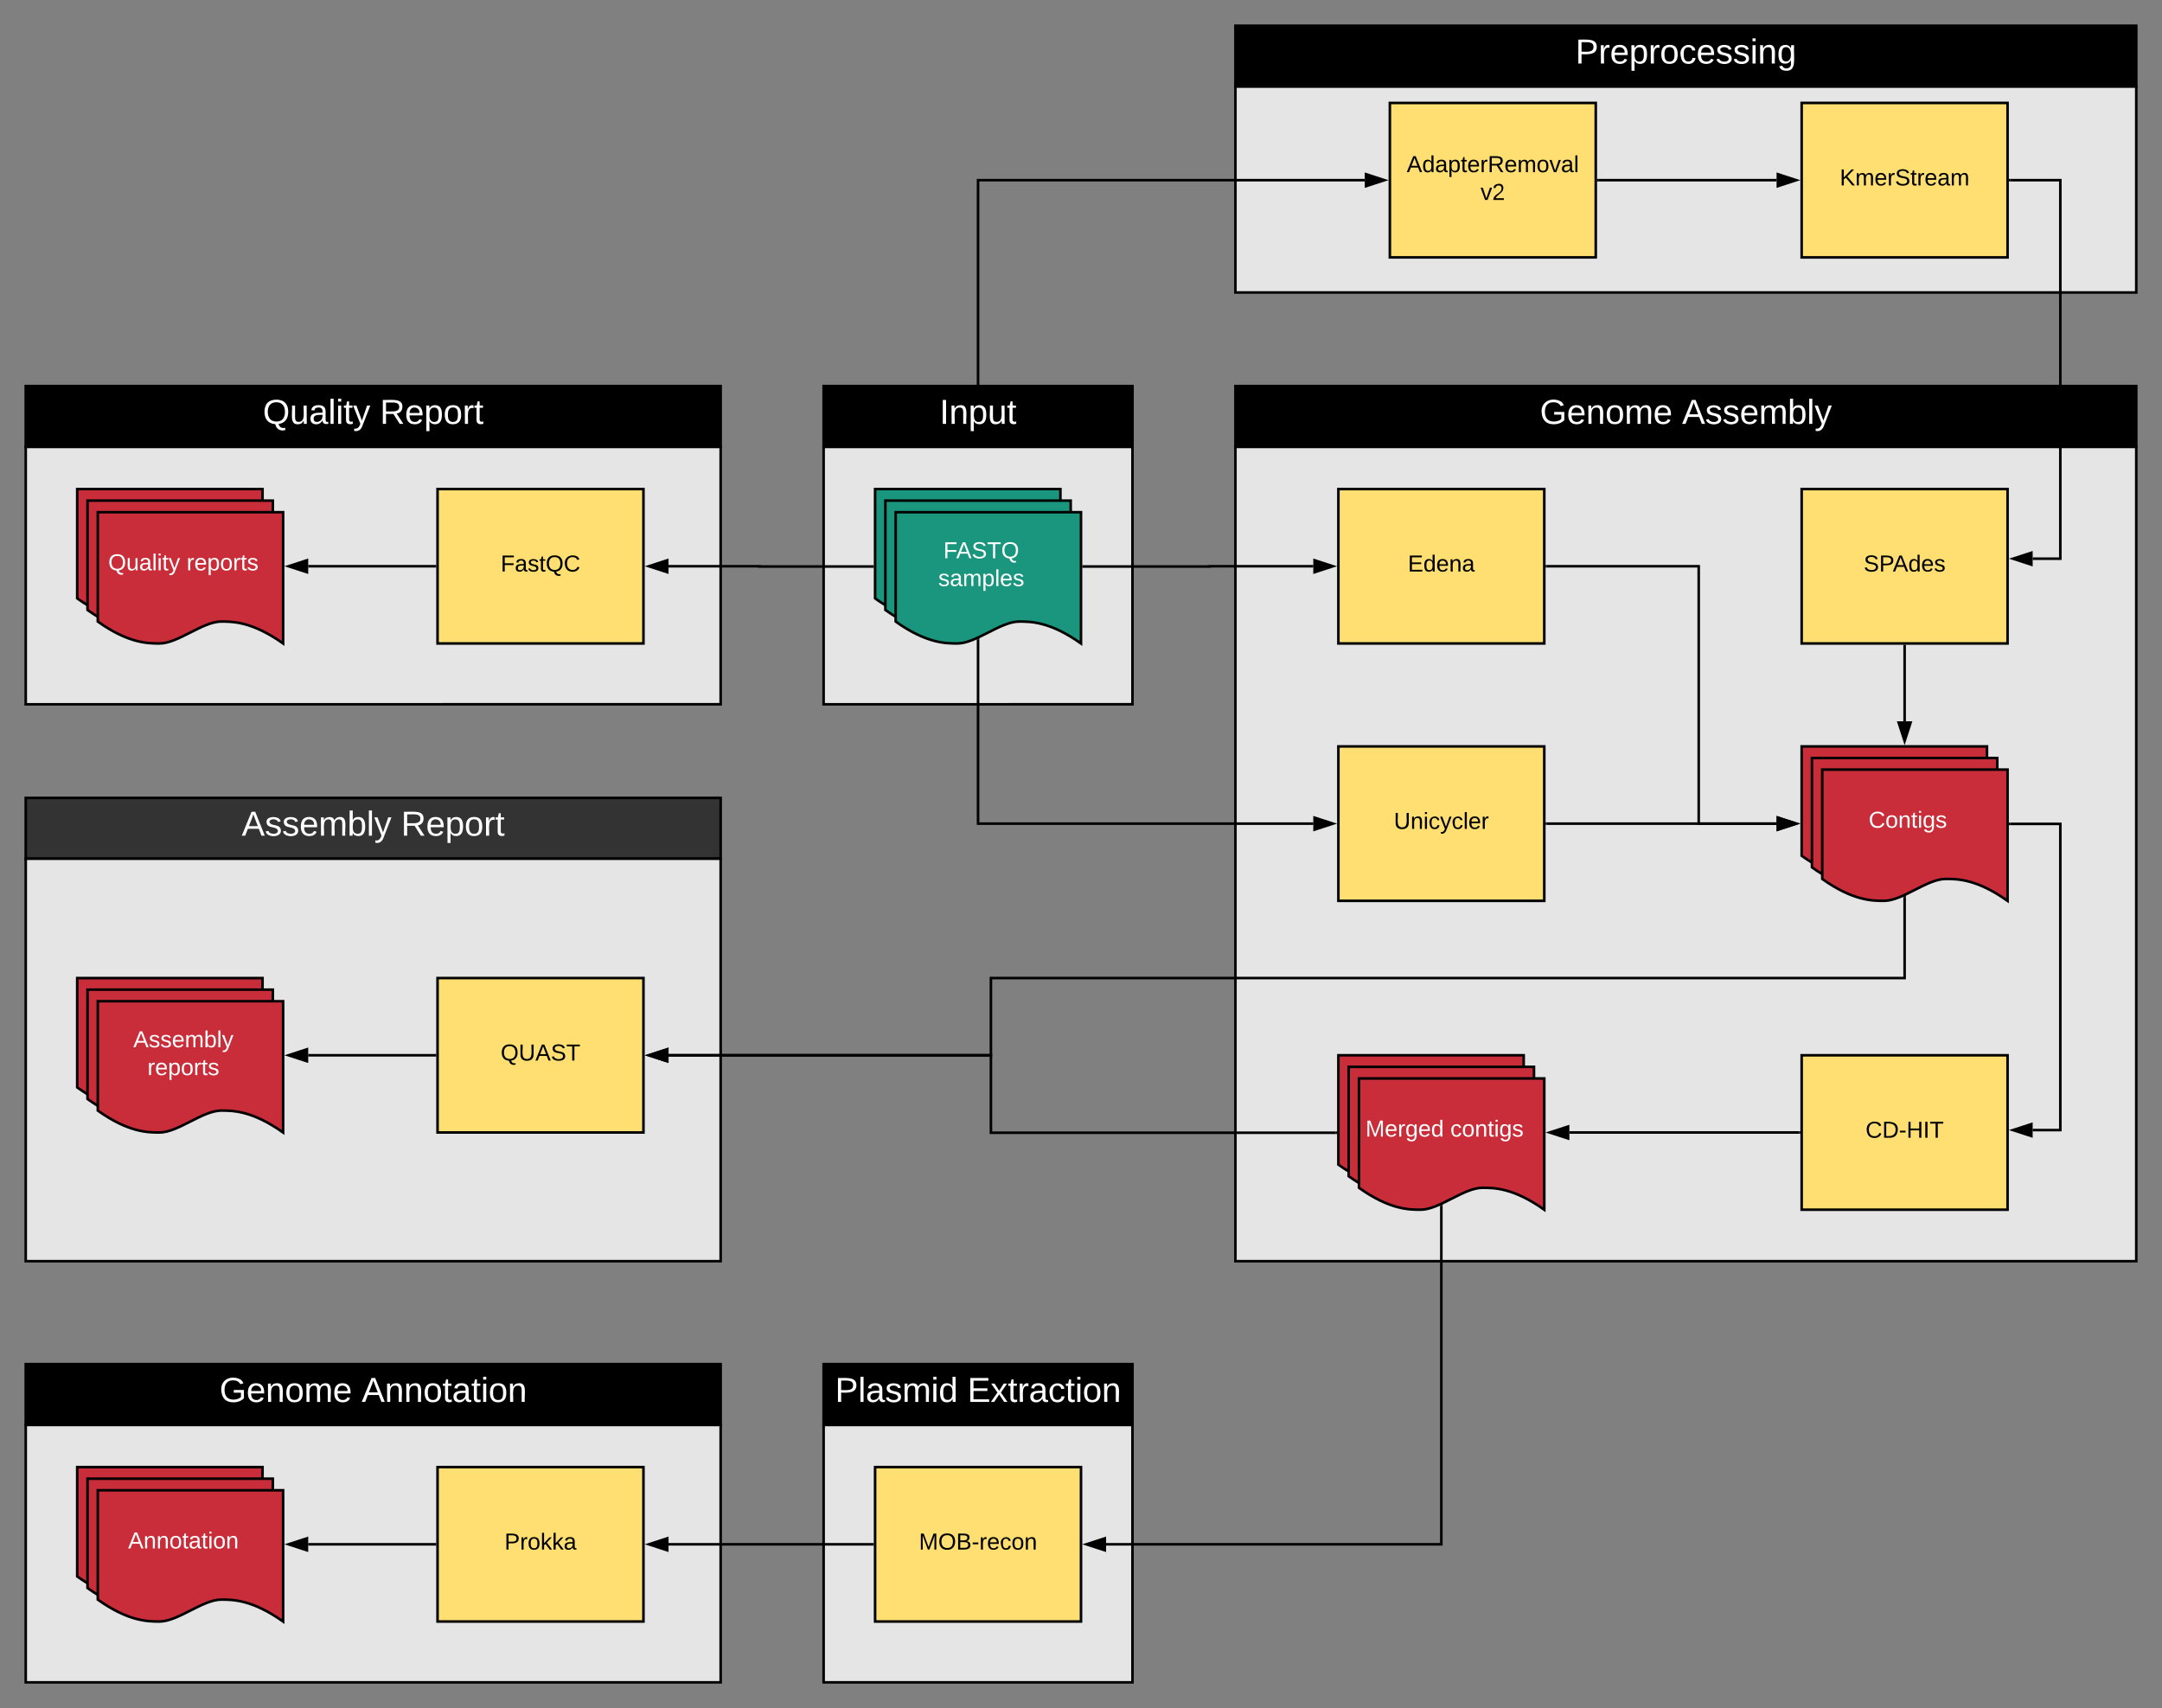<svg xmlns="http://www.w3.org/2000/svg" xmlns:xlink="http://www.w3.org/1999/xlink" xmlns:lucid="lucid" width="1680" height="1327.27"><rect width="100%" height="100%" fill="#808080" stroke="none"/><g transform="translate(-20 140)" lucid:page-tab-id="0_0"><path d="M40 207.27V160h540v47.27z" stroke="#000" stroke-width="2"/><path d="M580 207.27v200H40v-200z" stroke="#000" stroke-width="2" fill="#e5e5e5"/><use xlink:href="#a" transform="matrix(1,0,0,1,40,160) translate(184.254 29.378)"/><use xlink:href="#b" transform="matrix(1,0,0,1,40,160) translate(275.228 29.378)"/><path d="M980 207.27V160h700v47.27z" stroke="#000" stroke-width="2"/><path d="M1680 207.27V840H980V207.27z" stroke="#000" stroke-width="2" fill="#e5e5e5"/><use xlink:href="#c" transform="matrix(1,0,0,1,980,160) translate(236.581 29.378)"/><use xlink:href="#d" transform="matrix(1,0,0,1,980,160) translate(347.05 29.378)"/><path d="M980-72.73V-120h700v47.27z" stroke="#000" stroke-width="2"/><path d="M1680-72.73v160H980v-160z" stroke="#000" stroke-width="2" fill="#e5e5e5"/><use xlink:href="#e" transform="matrix(1,0,0,1,980,-120) translate(264.217 29.378)"/><path d="M780 238V0h300.5" stroke="#000" stroke-width="2" fill="none"/><path d="M781 239h-2v-1.03h2z"/><path d="M1095.76 0l-14.26 4.64v-9.28zM660 967.27V920h240v47.27z" stroke="#000" stroke-width="2"/><path d="M900 967.27v200H660v-200z" stroke="#000" stroke-width="2" fill="#e5e5e5"/><use xlink:href="#f" transform="matrix(1,0,0,1,660,920) translate(8.897 29.378)"/><use xlink:href="#g" transform="matrix(1,0,0,1,660,920) translate(111.747 29.378)"/><path d="M40 967.27V920h540v47.27z" stroke="#000" stroke-width="2"/><path d="M580 967.27v200H40v-200z" stroke="#000" stroke-width="2" fill="#e5e5e5"/><use xlink:href="#c" transform="matrix(1,0,0,1,40,920) translate(150.569 29.378)"/><use xlink:href="#h" transform="matrix(1,0,0,1,40,920) translate(261.037 29.378)"/><path d="M698 1060H539.5" stroke="#000" stroke-width="2" fill="none"/><path d="M699 1061h-1.03v-2H699z"/><path d="M524.24 1060l14.26-4.64v9.28zM660 207.27V160h240v47.27z" stroke="#000" stroke-width="2"/><path d="M900 207.27v200H660v-200z" stroke="#000" stroke-width="2" fill="#e5e5e5"/><use xlink:href="#i" transform="matrix(1,0,0,1,660,160) translate(90.123 29.378)"/><path d="M40 527.27V480h540v47.27z" stroke="#000" stroke-width="2" fill="#333"/><path d="M580 527.27V840H40V527.27z" stroke="#000" stroke-width="2" fill="#e5e5e5"/><use xlink:href="#j" transform="matrix(1,0,0,1,40,480) translate(167.822 29.378)"/><use xlink:href="#b" transform="matrix(1,0,0,1,40,480) translate(291.66 29.378)"/><path d="M1140 797.03V1060H879.5" stroke="#000" stroke-width="2" fill="none"/><path d="M1141 797.06h-2v-.57l2-.93z"/><path d="M864.24 1060l14.26-4.64v9.28z" stroke="#000" stroke-width="2"/><path d="M360 620h160v120H360z" stroke="#000" stroke-width="2" fill="#ffdf71"/><use xlink:href="#k" transform="matrix(1,0,0,1,365,625) translate(44.05 59.087)"/><path d="M80 620h144v102c-24.05-17.03-39.02-17.03-48.1-17.03-14.4 0-33.55 17.03-47.95 17.03-8.93 0-24.05 0-47.95-17.03z" stroke="#000" stroke-width="2" fill="#c92d39"/><path d="M88 629h144v102c-24.05-17.03-39.02-17.03-48.1-17.03-14.4 0-33.55 17.03-47.95 17.03-8.93 0-24.05 0-47.95-17.03z" stroke="#000" stroke-width="2" fill="#c92d39"/><path d="M96 638h144v102c-24.05-17.03-39.02-17.03-48.1-17.03-14.4 0-33.55 17.03-47.95 17.03-8.93 0-24.05 0-47.95-17.03z" stroke="#000" stroke-width="2" fill="#c92d39"/><use xlink:href="#l" transform="matrix(1,0,0,1,101,643) translate(22.55 30.806)"/><use xlink:href="#m" transform="matrix(1,0,0,1,101,643) translate(33.55 52.406)"/><path d="M358 680h-98.5" stroke="#000" stroke-width="2" fill="none"/><path d="M359 681h-1.03v-2H359z"/><path d="M244.24 680l14.26-4.64v9.28z" stroke="#000" stroke-width="2"/><path d="M360 240h160v120H360z" stroke="#000" stroke-width="2" fill="#ffdf71"/><use xlink:href="#n" transform="matrix(1,0,0,1,365,245) translate(44.05 59.087)"/><path d="M80 240h144v102c-24.05-17.03-39.02-17.03-48.1-17.03-14.4 0-33.55 17.03-47.95 17.03-8.93 0-24.05 0-47.95-17.03z" stroke="#000" stroke-width="2" fill="#c92d39"/><path d="M88 249h144v102c-24.05-17.03-39.02-17.03-48.1-17.03-14.4 0-33.55 17.03-47.95 17.03-8.93 0-24.05 0-47.95-17.03z" stroke="#000" stroke-width="2" fill="#c92d39"/><path d="M96 258h144v102c-24.05-17.03-39.02-17.03-48.1-17.03-14.4 0-33.55 17.03-47.95 17.03-8.93 0-24.05 0-47.95-17.03z" stroke="#000" stroke-width="2" fill="#c92d39"/><use xlink:href="#o" transform="matrix(1,0,0,1,101,263) translate(3.1 40.181)"/><use xlink:href="#m" transform="matrix(1,0,0,1,101,263) translate(64 40.181)"/><path d="M698 300.2h-88v-.2h-70.5" stroke="#000" stroke-width="2" fill="none"/><path d="M699 301.2h-1.03v-2H699z"/><path d="M524.24 300l14.26-4.64v9.28z" stroke="#000" stroke-width="2"/><path d="M358 300h-98.5" stroke="#000" stroke-width="2" fill="none"/><path d="M359 301h-1.03v-2H359z"/><path d="M244.24 300l14.26-4.64v9.28z" stroke="#000" stroke-width="2"/><path d="M700 240h144v102c-24.05-17.03-39.02-17.03-48.1-17.03-14.4 0-33.55 17.03-47.95 17.03-8.93 0-24.05 0-47.95-17.03z" stroke="#000" stroke-width="2" fill="#19967d"/><path d="M708 249h144v102c-24.05-17.03-39.02-17.03-48.1-17.03-14.4 0-33.55 17.03-47.95 17.03-8.93 0-24.05 0-47.95-17.03z" stroke="#000" stroke-width="2" fill="#19967d"/><path d="M716 258h144v102c-24.05-17.03-39.02-17.03-48.1-17.03-14.4 0-33.55 17.03-47.95 17.03-8.93 0-24.05 0-47.95-17.03z" stroke="#000" stroke-width="2" fill="#19967d"/><use xlink:href="#p" transform="matrix(1,0,0,1,721,263) translate(32.05 30.806)"/><use xlink:href="#q" transform="matrix(1,0,0,1,721,263) translate(28.05 52.406)"/><path d="M1100-60h160V60h-160z" stroke="#000" stroke-width="2" fill="#ffdf71"/><use xlink:href="#r" transform="matrix(1,0,0,1,1105,-55) translate(8.1 48.775)"/><use xlink:href="#s" transform="matrix(1,0,0,1,1105,-55) translate(65.5 70.375)"/><path d="M1420-60h160V60h-160z" stroke="#000" stroke-width="2" fill="#ffdf71"/><use xlink:href="#t" transform="matrix(1,0,0,1,1425,-55) translate(24.6 59.087)"/><path d="M1262 0h138.5" stroke="#000" stroke-width="2" fill="none"/><path d="M1262.03 1H1261v-2h1.03z"/><path d="M1415.76 0l-14.26 4.64v-9.28z" stroke="#000" stroke-width="2"/><path d="M1060 240h160v120h-160z" stroke="#000" stroke-width="2" fill="#ffdf71"/><use xlink:href="#u" transform="matrix(1,0,0,1,1065,245) translate(49 59.087)"/><path d="M1060 440h160v120h-160z" stroke="#000" stroke-width="2" fill="#ffdf71"/><use xlink:href="#v" transform="matrix(1,0,0,1,1065,445) translate(38.1 59.087)"/><path d="M1420 440h144v102c-24.05-17.03-39.02-17.03-48.1-17.03-14.4 0-33.55 17.03-47.95 17.03-8.93 0-24.05 0-47.95-17.03z" stroke="#000" stroke-width="2" fill="#c92d39"/><path d="M1428 449h144v102c-24.05-17.03-39.02-17.03-48.1-17.03-14.4 0-33.55 17.03-47.95 17.03-8.93 0-24.05 0-47.95-17.03z" stroke="#000" stroke-width="2" fill="#c92d39"/><path d="M1436 458h144v102c-24.05-17.03-39.02-17.03-48.1-17.03-14.4 0-33.55 17.03-47.95 17.03-8.93 0-24.05 0-47.95-17.03z" stroke="#000" stroke-width="2" fill="#c92d39"/><use xlink:href="#w" transform="matrix(1,0,0,1,1441,463) translate(31.05 40.181)"/><path d="M1222 500h178.5" stroke="#000" stroke-width="2" fill="none"/><path d="M1222.03 501H1221v-2h1.03z"/><path d="M1415.76 500l-14.26 4.64v-9.28z" stroke="#000" stroke-width="2"/><path d="M1222 300h118v200h60.5" stroke="#000" stroke-width="2" fill="none"/><path d="M1222.03 301H1221v-2h1.03z"/><path d="M1415.76 500l-14.26 4.64v-9.28z" stroke="#000" stroke-width="2"/><path d="M1420 240h160v120h-160z" stroke="#000" stroke-width="2" fill="#ffdf71"/><use xlink:href="#x" transform="matrix(1,0,0,1,1425,245) translate(43.175 59.087)"/><path d="M1420 680h160v120h-160z" stroke="#000" stroke-width="2" fill="#ffdf71"/><use xlink:href="#y" transform="matrix(1,0,0,1,1425,685) translate(44.625 59.087)"/><path d="M1060 680h144v102c-24.05-17.03-39.02-17.03-48.1-17.03-14.4 0-33.55 17.03-47.95 17.03-8.93 0-24.05 0-47.95-17.03z" stroke="#000" stroke-width="2" fill="#c92d39"/><path d="M1068 689h144v102c-24.05-17.03-39.02-17.03-48.1-17.03-14.4 0-33.55 17.03-47.95 17.03-8.93 0-24.05 0-47.95-17.03z" stroke="#000" stroke-width="2" fill="#c92d39"/><path d="M1076 698h144v102c-24.05-17.03-39.02-17.03-48.1-17.03-14.4 0-33.55 17.03-47.95 17.03-8.93 0-24.05 0-47.95-17.03z" stroke="#000" stroke-width="2" fill="#c92d39"/><use xlink:href="#z" transform="matrix(1,0,0,1,1081,703) translate(0.075 40.181)"/><use xlink:href="#A" transform="matrix(1,0,0,1,1081,703) translate(65.975 40.181)"/><path d="M1500 362v58.5" stroke="#000" stroke-width="2" fill="none"/><path d="M1501 362.03h-2V361h2z"/><path d="M1500 435.76l-4.64-14.26h9.28z" stroke="#000" stroke-width="2"/><path d="M1418 740h-178.5" stroke="#000" stroke-width="2" fill="none"/><path d="M1419 741h-1.03v-2h1.03z"/><path d="M1224.24 740l14.26-4.64v9.28z" stroke="#000" stroke-width="2"/><path d="M862 300.2h98v-.2h80.5" stroke="#000" stroke-width="2" fill="none"/><path d="M862.03 301.2H861v-2h1.03z"/><path d="M1055.76 300l-14.26 4.64v-9.28z" stroke="#000" stroke-width="2"/><path d="M780 357.03V500h260.5" stroke="#000" stroke-width="2" fill="none"/><path d="M781 357.06h-2v-.57l2-.93z"/><path d="M1055.76 500l-14.26 4.64v-9.28z" stroke="#000" stroke-width="2"/><path d="M1582 0h39v294.13h-21.5" stroke="#000" stroke-width="2" fill="none"/><path d="M1582.03 1H1581v-2h1.03z"/><path d="M1584.24 294.13l14.26-4.63v9.27z" stroke="#000" stroke-width="2"/><path d="M1582 500.2h39v237.93h-21.5" stroke="#000" stroke-width="2" fill="none"/><path d="M1582.03 501.2H1581v-2h1.03z"/><path d="M1584.24 738.13l14.26-4.63v9.27z" stroke="#000" stroke-width="2"/><path d="M700 1000h160v120H700z" stroke="#000" stroke-width="2" fill="#ffdf71"/><use xlink:href="#B" transform="matrix(1,0,0,1,705,1005) translate(29.075 59.087)"/><path d="M360 1000h160v120H360z" stroke="#000" stroke-width="2" fill="#ffdf71"/><use xlink:href="#C" transform="matrix(1,0,0,1,365,1005) translate(47.025 59.087)"/><path d="M80 1000h144v102c-24.05-17.03-39.02-17.03-48.1-17.03-14.4 0-33.55 17.03-47.95 17.03-8.93 0-24.05 0-47.95-17.03z" stroke="#000" stroke-width="2" fill="#c92d39"/><path d="M88 1009h144v102c-24.05-17.03-39.02-17.03-48.1-17.03-14.4 0-33.55 17.03-47.95 17.03-8.93 0-24.05 0-47.95-17.03z" stroke="#000" stroke-width="2" fill="#c92d39"/><path d="M96 1018h144v102c-24.05-17.03-39.02-17.03-48.1-17.03-14.4 0-33.55 17.03-47.95 17.03-8.93 0-24.05 0-47.95-17.03z" stroke="#000" stroke-width="2" fill="#c92d39"/><use xlink:href="#D" transform="matrix(1,0,0,1,101,1023) translate(18.525 40.181)"/><path d="M358 1060h-98.5" stroke="#000" stroke-width="2" fill="none"/><path d="M359 1061h-1.03v-2H359z"/><path d="M244.24 1060l14.26-4.64v9.28z" stroke="#000" stroke-width="2"/><path d="M1058 740.2H790V680H539.5" stroke="#000" stroke-width="2" fill="none"/><path d="M1059 741.2h-1.03v-2h1.03z"/><path d="M524.24 680l14.26-4.64v9.28z" stroke="#000" stroke-width="2"/><path d="M1500 557.03V620H790v60H539.5" stroke="#000" stroke-width="2" fill="none"/><path d="M1501 557.06h-2v-.57l2-.93z"/><path d="M524.24 680l14.26-4.64v9.28z" stroke="#000" stroke-width="2"/><defs><path fill="#fff" d="M140-251c81 0 123 46 123 126C263-53 228-8 163 1c7 30 30 48 69 40v23c-55 16-95-15-103-61C56-3 17-48 17-125c0-80 42-126 123-126zm0 227c63 0 89-41 89-101s-29-99-89-99c-61 0-89 39-89 99S79-25 140-24" id="E"/><path fill="#fff" d="M84 4C-5 8 30-112 23-190h32v120c0 31 7 50 39 49 72-2 45-101 50-169h31l1 190h-30c-1-10 1-25-2-33-11 22-28 36-60 37" id="F"/><path fill="#fff" d="M141-36C126-15 110 5 73 4 37 3 15-17 15-53c-1-64 63-63 125-63 3-35-9-54-41-54-24 1-41 7-42 31l-33-3c5-37 33-52 76-52 45 0 72 20 72 64v82c-1 20 7 32 28 27v20c-31 9-61-2-59-35zM48-53c0 20 12 33 32 33 41-3 63-29 60-74-43 2-92-5-92 41" id="G"/><path fill="#fff" d="M24 0v-261h32V0H24" id="H"/><path fill="#fff" d="M24-231v-30h32v30H24zM24 0v-190h32V0H24" id="I"/><path fill="#fff" d="M59-47c-2 24 18 29 38 22v24C64 9 27 4 27-40v-127H5v-23h24l9-43h21v43h35v23H59v120" id="J"/><path fill="#fff" d="M179-190L93 31C79 59 56 82 12 73V49c39 6 53-20 64-50L1-190h34L92-34l54-156h33" id="K"/><g id="a"><use transform="matrix(0.075,0,0,0.075,0,0)" xlink:href="#E"/><use transform="matrix(0.075,0,0,0.075,20.914,0)" xlink:href="#F"/><use transform="matrix(0.075,0,0,0.075,35.852,0)" xlink:href="#G"/><use transform="matrix(0.075,0,0,0.075,50.79,0)" xlink:href="#H"/><use transform="matrix(0.075,0,0,0.075,56.691,0)" xlink:href="#I"/><use transform="matrix(0.075,0,0,0.075,62.591,0)" xlink:href="#J"/><use transform="matrix(0.075,0,0,0.075,70.06,0)" xlink:href="#K"/></g><path fill="#fff" d="M233-177c-1 41-23 64-60 70L243 0h-38l-65-103H63V0H30v-248c88 3 205-21 203 71zM63-129c60-2 137 13 137-47 0-61-80-42-137-45v92" id="L"/><path fill="#fff" d="M100-194c63 0 86 42 84 106H49c0 40 14 67 53 68 26 1 43-12 49-29l28 8c-11 28-37 45-77 45C44 4 14-33 15-96c1-61 26-98 85-98zm52 81c6-60-76-77-97-28-3 7-6 17-6 28h103" id="M"/><path fill="#fff" d="M115-194c55 1 70 41 70 98S169 2 115 4C84 4 66-9 55-30l1 105H24l-1-265h31l2 30c10-21 28-34 59-34zm-8 174c40 0 45-34 45-75s-6-73-45-74c-42 0-51 32-51 76 0 43 10 73 51 73" id="N"/><path fill="#fff" d="M100-194c62-1 85 37 85 99 1 63-27 99-86 99S16-35 15-95c0-66 28-99 85-99zM99-20c44 1 53-31 53-75 0-43-8-75-51-75s-53 32-53 75 10 74 51 75" id="O"/><path fill="#fff" d="M114-163C36-179 61-72 57 0H25l-1-190h30c1 12-1 29 2 39 6-27 23-49 58-41v29" id="P"/><g id="b"><use transform="matrix(0.075,0,0,0.075,0,0)" xlink:href="#L"/><use transform="matrix(0.075,0,0,0.075,19.345,0)" xlink:href="#M"/><use transform="matrix(0.075,0,0,0.075,34.283,0)" xlink:href="#N"/><use transform="matrix(0.075,0,0,0.075,49.222,0)" xlink:href="#O"/><use transform="matrix(0.075,0,0,0.075,64.16,0)" xlink:href="#P"/><use transform="matrix(0.075,0,0,0.075,73.048,0)" xlink:href="#J"/></g><path fill="#fff" d="M143 4C61 4 22-44 18-125c-5-107 100-154 193-111 17 8 29 25 37 43l-32 9c-13-25-37-40-76-40-61 0-88 39-88 99 0 61 29 100 91 101 35 0 62-11 79-27v-45h-74v-28h105v86C228-13 192 4 143 4" id="Q"/><path fill="#fff" d="M117-194c89-4 53 116 60 194h-32v-121c0-31-8-49-39-48C34-167 62-67 57 0H25l-1-190h30c1 10-1 24 2 32 11-22 29-35 61-36" id="R"/><path fill="#fff" d="M210-169c-67 3-38 105-44 169h-31v-121c0-29-5-50-35-48C34-165 62-65 56 0H25l-1-190h30c1 10-1 24 2 32 10-44 99-50 107 0 11-21 27-35 58-36 85-2 47 119 55 194h-31v-121c0-29-5-49-35-48" id="S"/><g id="c"><use transform="matrix(0.075,0,0,0.075,0,0)" xlink:href="#Q"/><use transform="matrix(0.075,0,0,0.075,20.914,0)" xlink:href="#M"/><use transform="matrix(0.075,0,0,0.075,35.852,0)" xlink:href="#R"/><use transform="matrix(0.075,0,0,0.075,50.79,0)" xlink:href="#O"/><use transform="matrix(0.075,0,0,0.075,65.728,0)" xlink:href="#S"/><use transform="matrix(0.075,0,0,0.075,88.061,0)" xlink:href="#M"/></g><path fill="#fff" d="M205 0l-28-72H64L36 0H1l101-248h38L239 0h-34zm-38-99l-47-123c-12 45-31 82-46 123h93" id="T"/><path fill="#fff" d="M135-143c-3-34-86-38-87 0 15 53 115 12 119 90S17 21 10-45l28-5c4 36 97 45 98 0-10-56-113-15-118-90-4-57 82-63 122-42 12 7 21 19 24 35" id="U"/><path fill="#fff" d="M115-194c53 0 69 39 70 98 0 66-23 100-70 100C84 3 66-7 56-30L54 0H23l1-261h32v101c10-23 28-34 59-34zm-8 174c40 0 45-34 45-75 0-40-5-75-45-74-42 0-51 32-51 76 0 43 10 73 51 73" id="V"/><g id="d"><use transform="matrix(0.075,0,0,0.075,0,0)" xlink:href="#T"/><use transform="matrix(0.075,0,0,0.075,17.926,0)" xlink:href="#U"/><use transform="matrix(0.075,0,0,0.075,31.37,0)" xlink:href="#U"/><use transform="matrix(0.075,0,0,0.075,44.815,0)" xlink:href="#M"/><use transform="matrix(0.075,0,0,0.075,59.753,0)" xlink:href="#S"/><use transform="matrix(0.075,0,0,0.075,82.086,0)" xlink:href="#V"/><use transform="matrix(0.075,0,0,0.075,97.024,0)" xlink:href="#H"/><use transform="matrix(0.075,0,0,0.075,102.925,0)" xlink:href="#K"/></g><path fill="#fff" d="M30-248c87 1 191-15 191 75 0 78-77 80-158 76V0H30v-248zm33 125c57 0 124 11 124-50 0-59-68-47-124-48v98" id="W"/><path fill="#fff" d="M96-169c-40 0-48 33-48 73s9 75 48 75c24 0 41-14 43-38l32 2c-6 37-31 61-74 61-59 0-76-41-82-99-10-93 101-131 147-64 4 7 5 14 7 22l-32 3c-4-21-16-35-41-35" id="X"/><path fill="#fff" d="M177-190C167-65 218 103 67 71c-23-6-38-20-44-43l32-5c15 47 100 32 89-28v-30C133-14 115 1 83 1 29 1 15-40 15-95c0-56 16-97 71-98 29-1 48 16 59 35 1-10 0-23 2-32h30zM94-22c36 0 50-32 50-73 0-42-14-75-50-75-39 0-46 34-46 75s6 73 46 73" id="Y"/><g id="e"><use transform="matrix(0.075,0,0,0.075,0,0)" xlink:href="#W"/><use transform="matrix(0.075,0,0,0.075,17.926,0)" xlink:href="#P"/><use transform="matrix(0.075,0,0,0.075,26.814,0)" xlink:href="#M"/><use transform="matrix(0.075,0,0,0.075,41.752,0)" xlink:href="#N"/><use transform="matrix(0.075,0,0,0.075,56.691,0)" xlink:href="#P"/><use transform="matrix(0.075,0,0,0.075,65.579,0)" xlink:href="#O"/><use transform="matrix(0.075,0,0,0.075,80.517,0)" xlink:href="#X"/><use transform="matrix(0.075,0,0,0.075,93.962,0)" xlink:href="#M"/><use transform="matrix(0.075,0,0,0.075,108.9,0)" xlink:href="#U"/><use transform="matrix(0.075,0,0,0.075,122.344,0)" xlink:href="#U"/><use transform="matrix(0.075,0,0,0.075,135.789,0)" xlink:href="#I"/><use transform="matrix(0.075,0,0,0.075,141.69,0)" xlink:href="#R"/><use transform="matrix(0.075,0,0,0.075,156.628,0)" xlink:href="#Y"/></g><path fill="#fff" d="M85-194c31 0 48 13 60 33l-1-100h32l1 261h-30c-2-10 0-23-3-31C134-8 116 4 85 4 32 4 16-35 15-94c0-66 23-100 70-100zm9 24c-40 0-46 34-46 75 0 40 6 74 45 74 42 0 51-32 51-76 0-42-9-74-50-73" id="Z"/><g id="f"><use transform="matrix(0.075,0,0,0.075,0,0)" xlink:href="#W"/><use transform="matrix(0.075,0,0,0.075,17.926,0)" xlink:href="#H"/><use transform="matrix(0.075,0,0,0.075,23.827,0)" xlink:href="#G"/><use transform="matrix(0.075,0,0,0.075,38.765,0)" xlink:href="#U"/><use transform="matrix(0.075,0,0,0.075,52.209,0)" xlink:href="#S"/><use transform="matrix(0.075,0,0,0.075,74.542,0)" xlink:href="#I"/><use transform="matrix(0.075,0,0,0.075,80.443,0)" xlink:href="#Z"/></g><path fill="#fff" d="M30 0v-248h187v28H63v79h144v27H63v87h162V0H30" id="aa"/><path fill="#fff" d="M141 0L90-78 38 0H4l68-98-65-92h35l48 74 47-74h35l-64 92 68 98h-35" id="ab"/><g id="g"><use transform="matrix(0.075,0,0,0.075,0,0)" xlink:href="#aa"/><use transform="matrix(0.075,0,0,0.075,17.926,0)" xlink:href="#ab"/><use transform="matrix(0.075,0,0,0.075,31.37,0)" xlink:href="#J"/><use transform="matrix(0.075,0,0,0.075,38.84,0)" xlink:href="#P"/><use transform="matrix(0.075,0,0,0.075,47.728,0)" xlink:href="#G"/><use transform="matrix(0.075,0,0,0.075,62.666,0)" xlink:href="#X"/><use transform="matrix(0.075,0,0,0.075,76.11,0)" xlink:href="#J"/><use transform="matrix(0.075,0,0,0.075,83.58,0)" xlink:href="#I"/><use transform="matrix(0.075,0,0,0.075,89.48,0)" xlink:href="#O"/><use transform="matrix(0.075,0,0,0.075,104.419,0)" xlink:href="#R"/></g><g id="h"><use transform="matrix(0.075,0,0,0.075,0,0)" xlink:href="#T"/><use transform="matrix(0.075,0,0,0.075,17.926,0)" xlink:href="#R"/><use transform="matrix(0.075,0,0,0.075,32.864,0)" xlink:href="#R"/><use transform="matrix(0.075,0,0,0.075,47.802,0)" xlink:href="#O"/><use transform="matrix(0.075,0,0,0.075,62.741,0)" xlink:href="#J"/><use transform="matrix(0.075,0,0,0.075,70.21,0)" xlink:href="#G"/><use transform="matrix(0.075,0,0,0.075,85.148,0)" xlink:href="#J"/><use transform="matrix(0.075,0,0,0.075,92.617,0)" xlink:href="#I"/><use transform="matrix(0.075,0,0,0.075,98.518,0)" xlink:href="#O"/><use transform="matrix(0.075,0,0,0.075,113.456,0)" xlink:href="#R"/></g><path fill="#fff" d="M33 0v-248h34V0H33" id="ac"/><g id="i"><use transform="matrix(0.075,0,0,0.075,0,0)" xlink:href="#ac"/><use transform="matrix(0.075,0,0,0.075,7.469,0)" xlink:href="#R"/><use transform="matrix(0.075,0,0,0.075,22.407,0)" xlink:href="#N"/><use transform="matrix(0.075,0,0,0.075,37.346,0)" xlink:href="#F"/><use transform="matrix(0.075,0,0,0.075,52.284,0)" xlink:href="#J"/></g><g id="j"><use transform="matrix(0.075,0,0,0.075,0,0)" xlink:href="#T"/><use transform="matrix(0.075,0,0,0.075,17.926,0)" xlink:href="#U"/><use transform="matrix(0.075,0,0,0.075,31.37,0)" xlink:href="#U"/><use transform="matrix(0.075,0,0,0.075,44.815,0)" xlink:href="#M"/><use transform="matrix(0.075,0,0,0.075,59.753,0)" xlink:href="#S"/><use transform="matrix(0.075,0,0,0.075,82.086,0)" xlink:href="#V"/><use transform="matrix(0.075,0,0,0.075,97.024,0)" xlink:href="#H"/><use transform="matrix(0.075,0,0,0.075,102.925,0)" xlink:href="#K"/></g><path d="M140-251c81 0 123 46 123 126C263-53 228-8 163 1c7 30 30 48 69 40v23c-55 16-95-15-103-61C56-3 17-48 17-125c0-80 42-126 123-126zm0 227c63 0 89-41 89-101s-29-99-89-99c-61 0-89 39-89 99S79-25 140-24" id="ad"/><path d="M232-93c-1 65-40 97-104 97C67 4 28-28 28-90v-158h33c8 89-33 224 67 224 102 0 64-133 71-224h33v155" id="ae"/><path d="M205 0l-28-72H64L36 0H1l101-248h38L239 0h-34zm-38-99l-47-123c-12 45-31 82-46 123h93" id="af"/><path d="M185-189c-5-48-123-54-124 2 14 75 158 14 163 119 3 78-121 87-175 55-17-10-28-26-33-46l33-7c5 56 141 63 141-1 0-78-155-14-162-118-5-82 145-84 179-34 5 7 8 16 11 25" id="ag"/><path d="M127-220V0H93v-220H8v-28h204v28h-85" id="ah"/><g id="k"><use transform="matrix(0.05,0,0,0.05,0,0)" xlink:href="#ad"/><use transform="matrix(0.05,0,0,0.05,14,0)" xlink:href="#ae"/><use transform="matrix(0.05,0,0,0.05,26.95,0)" xlink:href="#af"/><use transform="matrix(0.05,0,0,0.05,38.95,0)" xlink:href="#ag"/><use transform="matrix(0.05,0,0,0.05,50.95,0)" xlink:href="#ah"/></g><g id="l"><use transform="matrix(0.05,0,0,0.05,0,0)" xlink:href="#T"/><use transform="matrix(0.05,0,0,0.05,12,0)" xlink:href="#U"/><use transform="matrix(0.05,0,0,0.05,21,0)" xlink:href="#U"/><use transform="matrix(0.05,0,0,0.05,30,0)" xlink:href="#M"/><use transform="matrix(0.05,0,0,0.05,40,0)" xlink:href="#S"/><use transform="matrix(0.05,0,0,0.05,54.95,0)" xlink:href="#V"/><use transform="matrix(0.05,0,0,0.05,64.95,0)" xlink:href="#H"/><use transform="matrix(0.05,0,0,0.05,68.9,0)" xlink:href="#K"/></g><g id="m"><use transform="matrix(0.05,0,0,0.05,0,0)" xlink:href="#P"/><use transform="matrix(0.05,0,0,0.05,5.95,0)" xlink:href="#M"/><use transform="matrix(0.05,0,0,0.05,15.95,0)" xlink:href="#N"/><use transform="matrix(0.05,0,0,0.05,25.95,0)" xlink:href="#O"/><use transform="matrix(0.05,0,0,0.05,35.95,0)" xlink:href="#P"/><use transform="matrix(0.05,0,0,0.05,41.9,0)" xlink:href="#J"/><use transform="matrix(0.05,0,0,0.05,46.9,0)" xlink:href="#U"/></g><path d="M63-220v92h138v28H63V0H30v-248h175v28H63" id="ai"/><path d="M141-36C126-15 110 5 73 4 37 3 15-17 15-53c-1-64 63-63 125-63 3-35-9-54-41-54-24 1-41 7-42 31l-33-3c5-37 33-52 76-52 45 0 72 20 72 64v82c-1 20 7 32 28 27v20c-31 9-61-2-59-35zM48-53c0 20 12 33 32 33 41-3 63-29 60-74-43 2-92-5-92 41" id="aj"/><path d="M135-143c-3-34-86-38-87 0 15 53 115 12 119 90S17 21 10-45l28-5c4 36 97 45 98 0-10-56-113-15-118-90-4-57 82-63 122-42 12 7 21 19 24 35" id="ak"/><path d="M59-47c-2 24 18 29 38 22v24C64 9 27 4 27-40v-127H5v-23h24l9-43h21v43h35v23H59v120" id="al"/><path d="M212-179c-10-28-35-45-73-45-59 0-87 40-87 99 0 60 29 101 89 101 43 0 62-24 78-52l27 14C228-24 195 4 139 4 59 4 22-46 18-125c-6-104 99-153 187-111 19 9 31 26 39 46" id="am"/><g id="n"><use transform="matrix(0.05,0,0,0.05,0,0)" xlink:href="#ai"/><use transform="matrix(0.05,0,0,0.05,10.95,0)" xlink:href="#aj"/><use transform="matrix(0.05,0,0,0.05,20.95,0)" xlink:href="#ak"/><use transform="matrix(0.05,0,0,0.05,29.95,0)" xlink:href="#al"/><use transform="matrix(0.05,0,0,0.05,34.95,0)" xlink:href="#ad"/><use transform="matrix(0.05,0,0,0.05,48.95,0)" xlink:href="#am"/></g><g id="o"><use transform="matrix(0.05,0,0,0.05,0,0)" xlink:href="#E"/><use transform="matrix(0.05,0,0,0.05,14,0)" xlink:href="#F"/><use transform="matrix(0.05,0,0,0.05,24,0)" xlink:href="#G"/><use transform="matrix(0.05,0,0,0.05,34,0)" xlink:href="#H"/><use transform="matrix(0.05,0,0,0.05,37.95,0)" xlink:href="#I"/><use transform="matrix(0.05,0,0,0.05,41.9,0)" xlink:href="#J"/><use transform="matrix(0.05,0,0,0.05,46.9,0)" xlink:href="#K"/></g><path fill="#fff" d="M63-220v92h138v28H63V0H30v-248h175v28H63" id="an"/><path fill="#fff" d="M185-189c-5-48-123-54-124 2 14 75 158 14 163 119 3 78-121 87-175 55-17-10-28-26-33-46l33-7c5 56 141 63 141-1 0-78-155-14-162-118-5-82 145-84 179-34 5 7 8 16 11 25" id="ao"/><path fill="#fff" d="M127-220V0H93v-220H8v-28h204v28h-85" id="ap"/><g id="p"><use transform="matrix(0.05,0,0,0.05,0,0)" xlink:href="#an"/><use transform="matrix(0.05,0,0,0.05,9.95,0)" xlink:href="#T"/><use transform="matrix(0.05,0,0,0.05,21.95,0)" xlink:href="#ao"/><use transform="matrix(0.05,0,0,0.05,33.95,0)" xlink:href="#ap"/><use transform="matrix(0.05,0,0,0.05,44.9,0)" xlink:href="#E"/></g><g id="q"><use transform="matrix(0.05,0,0,0.05,0,0)" xlink:href="#U"/><use transform="matrix(0.05,0,0,0.05,9,0)" xlink:href="#G"/><use transform="matrix(0.05,0,0,0.05,19,0)" xlink:href="#S"/><use transform="matrix(0.05,0,0,0.05,33.95,0)" xlink:href="#N"/><use transform="matrix(0.05,0,0,0.05,43.95,0)" xlink:href="#H"/><use transform="matrix(0.05,0,0,0.05,47.9,0)" xlink:href="#M"/><use transform="matrix(0.05,0,0,0.05,57.9,0)" xlink:href="#U"/></g><path d="M85-194c31 0 48 13 60 33l-1-100h32l1 261h-30c-2-10 0-23-3-31C134-8 116 4 85 4 32 4 16-35 15-94c0-66 23-100 70-100zm9 24c-40 0-46 34-46 75 0 40 6 74 45 74 42 0 51-32 51-76 0-42-9-74-50-73" id="aq"/><path d="M115-194c55 1 70 41 70 98S169 2 115 4C84 4 66-9 55-30l1 105H24l-1-265h31l2 30c10-21 28-34 59-34zm-8 174c40 0 45-34 45-75s-6-73-45-74c-42 0-51 32-51 76 0 43 10 73 51 73" id="ar"/><path d="M100-194c63 0 86 42 84 106H49c0 40 14 67 53 68 26 1 43-12 49-29l28 8c-11 28-37 45-77 45C44 4 14-33 15-96c1-61 26-98 85-98zm52 81c6-60-76-77-97-28-3 7-6 17-6 28h103" id="as"/><path d="M114-163C36-179 61-72 57 0H25l-1-190h30c1 12-1 29 2 39 6-27 23-49 58-41v29" id="at"/><path d="M233-177c-1 41-23 64-60 70L243 0h-38l-65-103H63V0H30v-248c88 3 205-21 203 71zM63-129c60-2 137 13 137-47 0-61-80-42-137-45v92" id="au"/><path d="M210-169c-67 3-38 105-44 169h-31v-121c0-29-5-50-35-48C34-165 62-65 56 0H25l-1-190h30c1 10-1 24 2 32 10-44 99-50 107 0 11-21 27-35 58-36 85-2 47 119 55 194h-31v-121c0-29-5-49-35-48" id="av"/><path d="M100-194c62-1 85 37 85 99 1 63-27 99-86 99S16-35 15-95c0-66 28-99 85-99zM99-20c44 1 53-31 53-75 0-43-8-75-51-75s-53 32-53 75 10 74 51 75" id="aw"/><path d="M108 0H70L1-190h34L89-25l56-165h34" id="ax"/><path d="M24 0v-261h32V0H24" id="ay"/><g id="r"><use transform="matrix(0.05,0,0,0.05,0,0)" xlink:href="#af"/><use transform="matrix(0.05,0,0,0.05,12,0)" xlink:href="#aq"/><use transform="matrix(0.05,0,0,0.05,22,0)" xlink:href="#aj"/><use transform="matrix(0.05,0,0,0.05,32,0)" xlink:href="#ar"/><use transform="matrix(0.05,0,0,0.05,42,0)" xlink:href="#al"/><use transform="matrix(0.05,0,0,0.05,47,0)" xlink:href="#as"/><use transform="matrix(0.05,0,0,0.05,57,0)" xlink:href="#at"/><use transform="matrix(0.05,0,0,0.05,62.95,0)" xlink:href="#au"/><use transform="matrix(0.05,0,0,0.05,75.9,0)" xlink:href="#as"/><use transform="matrix(0.05,0,0,0.05,85.9,0)" xlink:href="#av"/><use transform="matrix(0.05,0,0,0.05,100.85,0)" xlink:href="#aw"/><use transform="matrix(0.05,0,0,0.05,110.85,0)" xlink:href="#ax"/><use transform="matrix(0.05,0,0,0.05,119.85,0)" xlink:href="#aj"/><use transform="matrix(0.05,0,0,0.05,129.85,0)" xlink:href="#ay"/></g><path d="M101-251c82-7 93 87 43 132L82-64C71-53 59-42 53-27h129V0H18c2-99 128-94 128-182 0-28-16-43-45-43s-46 15-49 41l-32-3c6-41 34-60 81-64" id="az"/><g id="s"><use transform="matrix(0.05,0,0,0.05,0,0)" xlink:href="#ax"/><use transform="matrix(0.05,0,0,0.05,9,0)" xlink:href="#az"/></g><path d="M194 0L95-120 63-95V0H30v-248h33v124l119-124h40L117-140 236 0h-42" id="aA"/><g id="t"><use transform="matrix(0.05,0,0,0.05,0,0)" xlink:href="#aA"/><use transform="matrix(0.05,0,0,0.05,12,0)" xlink:href="#av"/><use transform="matrix(0.05,0,0,0.05,26.95,0)" xlink:href="#as"/><use transform="matrix(0.05,0,0,0.05,36.95,0)" xlink:href="#at"/><use transform="matrix(0.05,0,0,0.05,42.9,0)" xlink:href="#ag"/><use transform="matrix(0.05,0,0,0.05,54.9,0)" xlink:href="#al"/><use transform="matrix(0.05,0,0,0.05,59.9,0)" xlink:href="#at"/><use transform="matrix(0.05,0,0,0.05,65.85,0)" xlink:href="#as"/><use transform="matrix(0.05,0,0,0.05,75.85,0)" xlink:href="#aj"/><use transform="matrix(0.05,0,0,0.05,85.85,0)" xlink:href="#av"/></g><path d="M30 0v-248h187v28H63v79h144v27H63v87h162V0H30" id="aB"/><path d="M117-194c89-4 53 116 60 194h-32v-121c0-31-8-49-39-48C34-167 62-67 57 0H25l-1-190h30c1 10-1 24 2 32 11-22 29-35 61-36" id="aC"/><g id="u"><use transform="matrix(0.05,0,0,0.05,0,0)" xlink:href="#aB"/><use transform="matrix(0.05,0,0,0.05,12,0)" xlink:href="#aq"/><use transform="matrix(0.05,0,0,0.05,22,0)" xlink:href="#as"/><use transform="matrix(0.05,0,0,0.05,32,0)" xlink:href="#aC"/><use transform="matrix(0.05,0,0,0.05,42,0)" xlink:href="#aj"/></g><path d="M24-231v-30h32v30H24zM24 0v-190h32V0H24" id="aD"/><path d="M96-169c-40 0-48 33-48 73s9 75 48 75c24 0 41-14 43-38l32 2c-6 37-31 61-74 61-59 0-76-41-82-99-10-93 101-131 147-64 4 7 5 14 7 22l-32 3c-4-21-16-35-41-35" id="aE"/><path d="M179-190L93 31C79 59 56 82 12 73V49c39 6 53-20 64-50L1-190h34L92-34l54-156h33" id="aF"/><g id="v"><use transform="matrix(0.05,0,0,0.05,0,0)" xlink:href="#ae"/><use transform="matrix(0.05,0,0,0.05,12.95,0)" xlink:href="#aC"/><use transform="matrix(0.05,0,0,0.05,22.95,0)" xlink:href="#aD"/><use transform="matrix(0.05,0,0,0.05,26.9,0)" xlink:href="#aE"/><use transform="matrix(0.05,0,0,0.05,35.9,0)" xlink:href="#aF"/><use transform="matrix(0.05,0,0,0.05,44.9,0)" xlink:href="#aE"/><use transform="matrix(0.05,0,0,0.05,53.9,0)" xlink:href="#ay"/><use transform="matrix(0.05,0,0,0.05,57.85,0)" xlink:href="#as"/><use transform="matrix(0.05,0,0,0.05,67.85,0)" xlink:href="#at"/></g><path fill="#fff" d="M212-179c-10-28-35-45-73-45-59 0-87 40-87 99 0 60 29 101 89 101 43 0 62-24 78-52l27 14C228-24 195 4 139 4 59 4 22-46 18-125c-6-104 99-153 187-111 19 9 31 26 39 46" id="aG"/><g id="w"><use transform="matrix(0.05,0,0,0.05,0,0)" xlink:href="#aG"/><use transform="matrix(0.05,0,0,0.05,12.95,0)" xlink:href="#O"/><use transform="matrix(0.05,0,0,0.05,22.95,0)" xlink:href="#R"/><use transform="matrix(0.05,0,0,0.05,32.95,0)" xlink:href="#J"/><use transform="matrix(0.05,0,0,0.05,37.95,0)" xlink:href="#I"/><use transform="matrix(0.05,0,0,0.05,41.9,0)" xlink:href="#Y"/><use transform="matrix(0.05,0,0,0.05,51.9,0)" xlink:href="#U"/></g><path d="M30-248c87 1 191-15 191 75 0 78-77 80-158 76V0H30v-248zm33 125c57 0 124 11 124-50 0-59-68-47-124-48v98" id="aH"/><g id="x"><use transform="matrix(0.05,0,0,0.05,0,0)" xlink:href="#ag"/><use transform="matrix(0.05,0,0,0.05,12,0)" xlink:href="#aH"/><use transform="matrix(0.05,0,0,0.05,22.65,0)" xlink:href="#af"/><use transform="matrix(0.05,0,0,0.05,34.65,0)" xlink:href="#aq"/><use transform="matrix(0.05,0,0,0.05,44.65,0)" xlink:href="#as"/><use transform="matrix(0.05,0,0,0.05,54.65,0)" xlink:href="#ak"/></g><path d="M30-248c118-7 216 8 213 122C240-48 200 0 122 0H30v-248zM63-27c89 8 146-16 146-99s-60-101-146-95v194" id="aI"/><path d="M16-82v-28h88v28H16" id="aJ"/><path d="M197 0v-115H63V0H30v-248h33v105h134v-105h34V0h-34" id="aK"/><path d="M33 0v-248h34V0H33" id="aL"/><g id="y"><use transform="matrix(0.05,0,0,0.05,0,0)" xlink:href="#am"/><use transform="matrix(0.05,0,0,0.05,12.95,0)" xlink:href="#aI"/><use transform="matrix(0.05,0,0,0.05,25.9,0)" xlink:href="#aJ"/><use transform="matrix(0.05,0,0,0.05,31.85,0)" xlink:href="#aK"/><use transform="matrix(0.05,0,0,0.05,44.8,0)" xlink:href="#aL"/><use transform="matrix(0.05,0,0,0.05,49.8,0)" xlink:href="#ah"/></g><path fill="#fff" d="M240 0l2-218c-23 76-54 145-80 218h-23L58-218 59 0H30v-248h44l77 211c21-75 51-140 76-211h43V0h-30" id="aM"/><g id="z"><use transform="matrix(0.05,0,0,0.05,0,0)" xlink:href="#aM"/><use transform="matrix(0.05,0,0,0.05,14.95,0)" xlink:href="#M"/><use transform="matrix(0.05,0,0,0.05,24.95,0)" xlink:href="#P"/><use transform="matrix(0.05,0,0,0.05,30.9,0)" xlink:href="#Y"/><use transform="matrix(0.05,0,0,0.05,40.9,0)" xlink:href="#M"/><use transform="matrix(0.05,0,0,0.05,50.9,0)" xlink:href="#Z"/></g><g id="A"><use transform="matrix(0.05,0,0,0.05,0,0)" xlink:href="#X"/><use transform="matrix(0.05,0,0,0.05,9,0)" xlink:href="#O"/><use transform="matrix(0.05,0,0,0.05,19,0)" xlink:href="#R"/><use transform="matrix(0.05,0,0,0.05,29,0)" xlink:href="#J"/><use transform="matrix(0.05,0,0,0.05,34,0)" xlink:href="#I"/><use transform="matrix(0.05,0,0,0.05,37.95,0)" xlink:href="#Y"/><use transform="matrix(0.05,0,0,0.05,47.95,0)" xlink:href="#U"/></g><path d="M240 0l2-218c-23 76-54 145-80 218h-23L58-218 59 0H30v-248h44l77 211c21-75 51-140 76-211h43V0h-30" id="aN"/><path d="M140-251c81 0 123 46 123 126C263-46 219 4 140 4 59 4 17-45 17-125s42-126 123-126zm0 227c63 0 89-41 89-101s-29-99-89-99c-61 0-89 39-89 99S79-25 140-24" id="aO"/><path d="M160-131c35 5 61 23 61 61C221 17 115-2 30 0v-248c76 3 177-17 177 60 0 33-19 50-47 57zm-97-11c50-1 110 9 110-42 0-47-63-36-110-37v79zm0 115c55-2 124 14 124-45 0-56-70-42-124-44v89" id="aP"/><g id="B"><use transform="matrix(0.05,0,0,0.05,0,0)" xlink:href="#aN"/><use transform="matrix(0.05,0,0,0.05,14.95,0)" xlink:href="#aO"/><use transform="matrix(0.05,0,0,0.05,28.95,0)" xlink:href="#aP"/><use transform="matrix(0.05,0,0,0.05,40.95,0)" xlink:href="#aJ"/><use transform="matrix(0.05,0,0,0.05,46.9,0)" xlink:href="#at"/><use transform="matrix(0.05,0,0,0.05,52.85,0)" xlink:href="#as"/><use transform="matrix(0.05,0,0,0.05,62.85,0)" xlink:href="#aE"/><use transform="matrix(0.05,0,0,0.05,71.85,0)" xlink:href="#aw"/><use transform="matrix(0.05,0,0,0.05,81.85,0)" xlink:href="#aC"/></g><path d="M143 0L79-87 56-68V0H24v-261h32v163l83-92h37l-77 82L181 0h-38" id="aQ"/><g id="C"><use transform="matrix(0.05,0,0,0.05,0,0)" xlink:href="#aH"/><use transform="matrix(0.05,0,0,0.05,12,0)" xlink:href="#at"/><use transform="matrix(0.05,0,0,0.05,17.95,0)" xlink:href="#aw"/><use transform="matrix(0.05,0,0,0.05,27.95,0)" xlink:href="#aQ"/><use transform="matrix(0.05,0,0,0.05,36.95,0)" xlink:href="#aQ"/><use transform="matrix(0.05,0,0,0.05,45.95,0)" xlink:href="#aj"/></g><g id="D"><use transform="matrix(0.05,0,0,0.05,0,0)" xlink:href="#T"/><use transform="matrix(0.05,0,0,0.05,12,0)" xlink:href="#R"/><use transform="matrix(0.05,0,0,0.05,22,0)" xlink:href="#R"/><use transform="matrix(0.05,0,0,0.05,32,0)" xlink:href="#O"/><use transform="matrix(0.05,0,0,0.05,42,0)" xlink:href="#J"/><use transform="matrix(0.05,0,0,0.05,47,0)" xlink:href="#G"/><use transform="matrix(0.05,0,0,0.05,57,0)" xlink:href="#J"/><use transform="matrix(0.05,0,0,0.05,62,0)" xlink:href="#I"/><use transform="matrix(0.05,0,0,0.05,65.95,0)" xlink:href="#O"/><use transform="matrix(0.05,0,0,0.05,75.95,0)" xlink:href="#R"/></g></defs></g></svg>